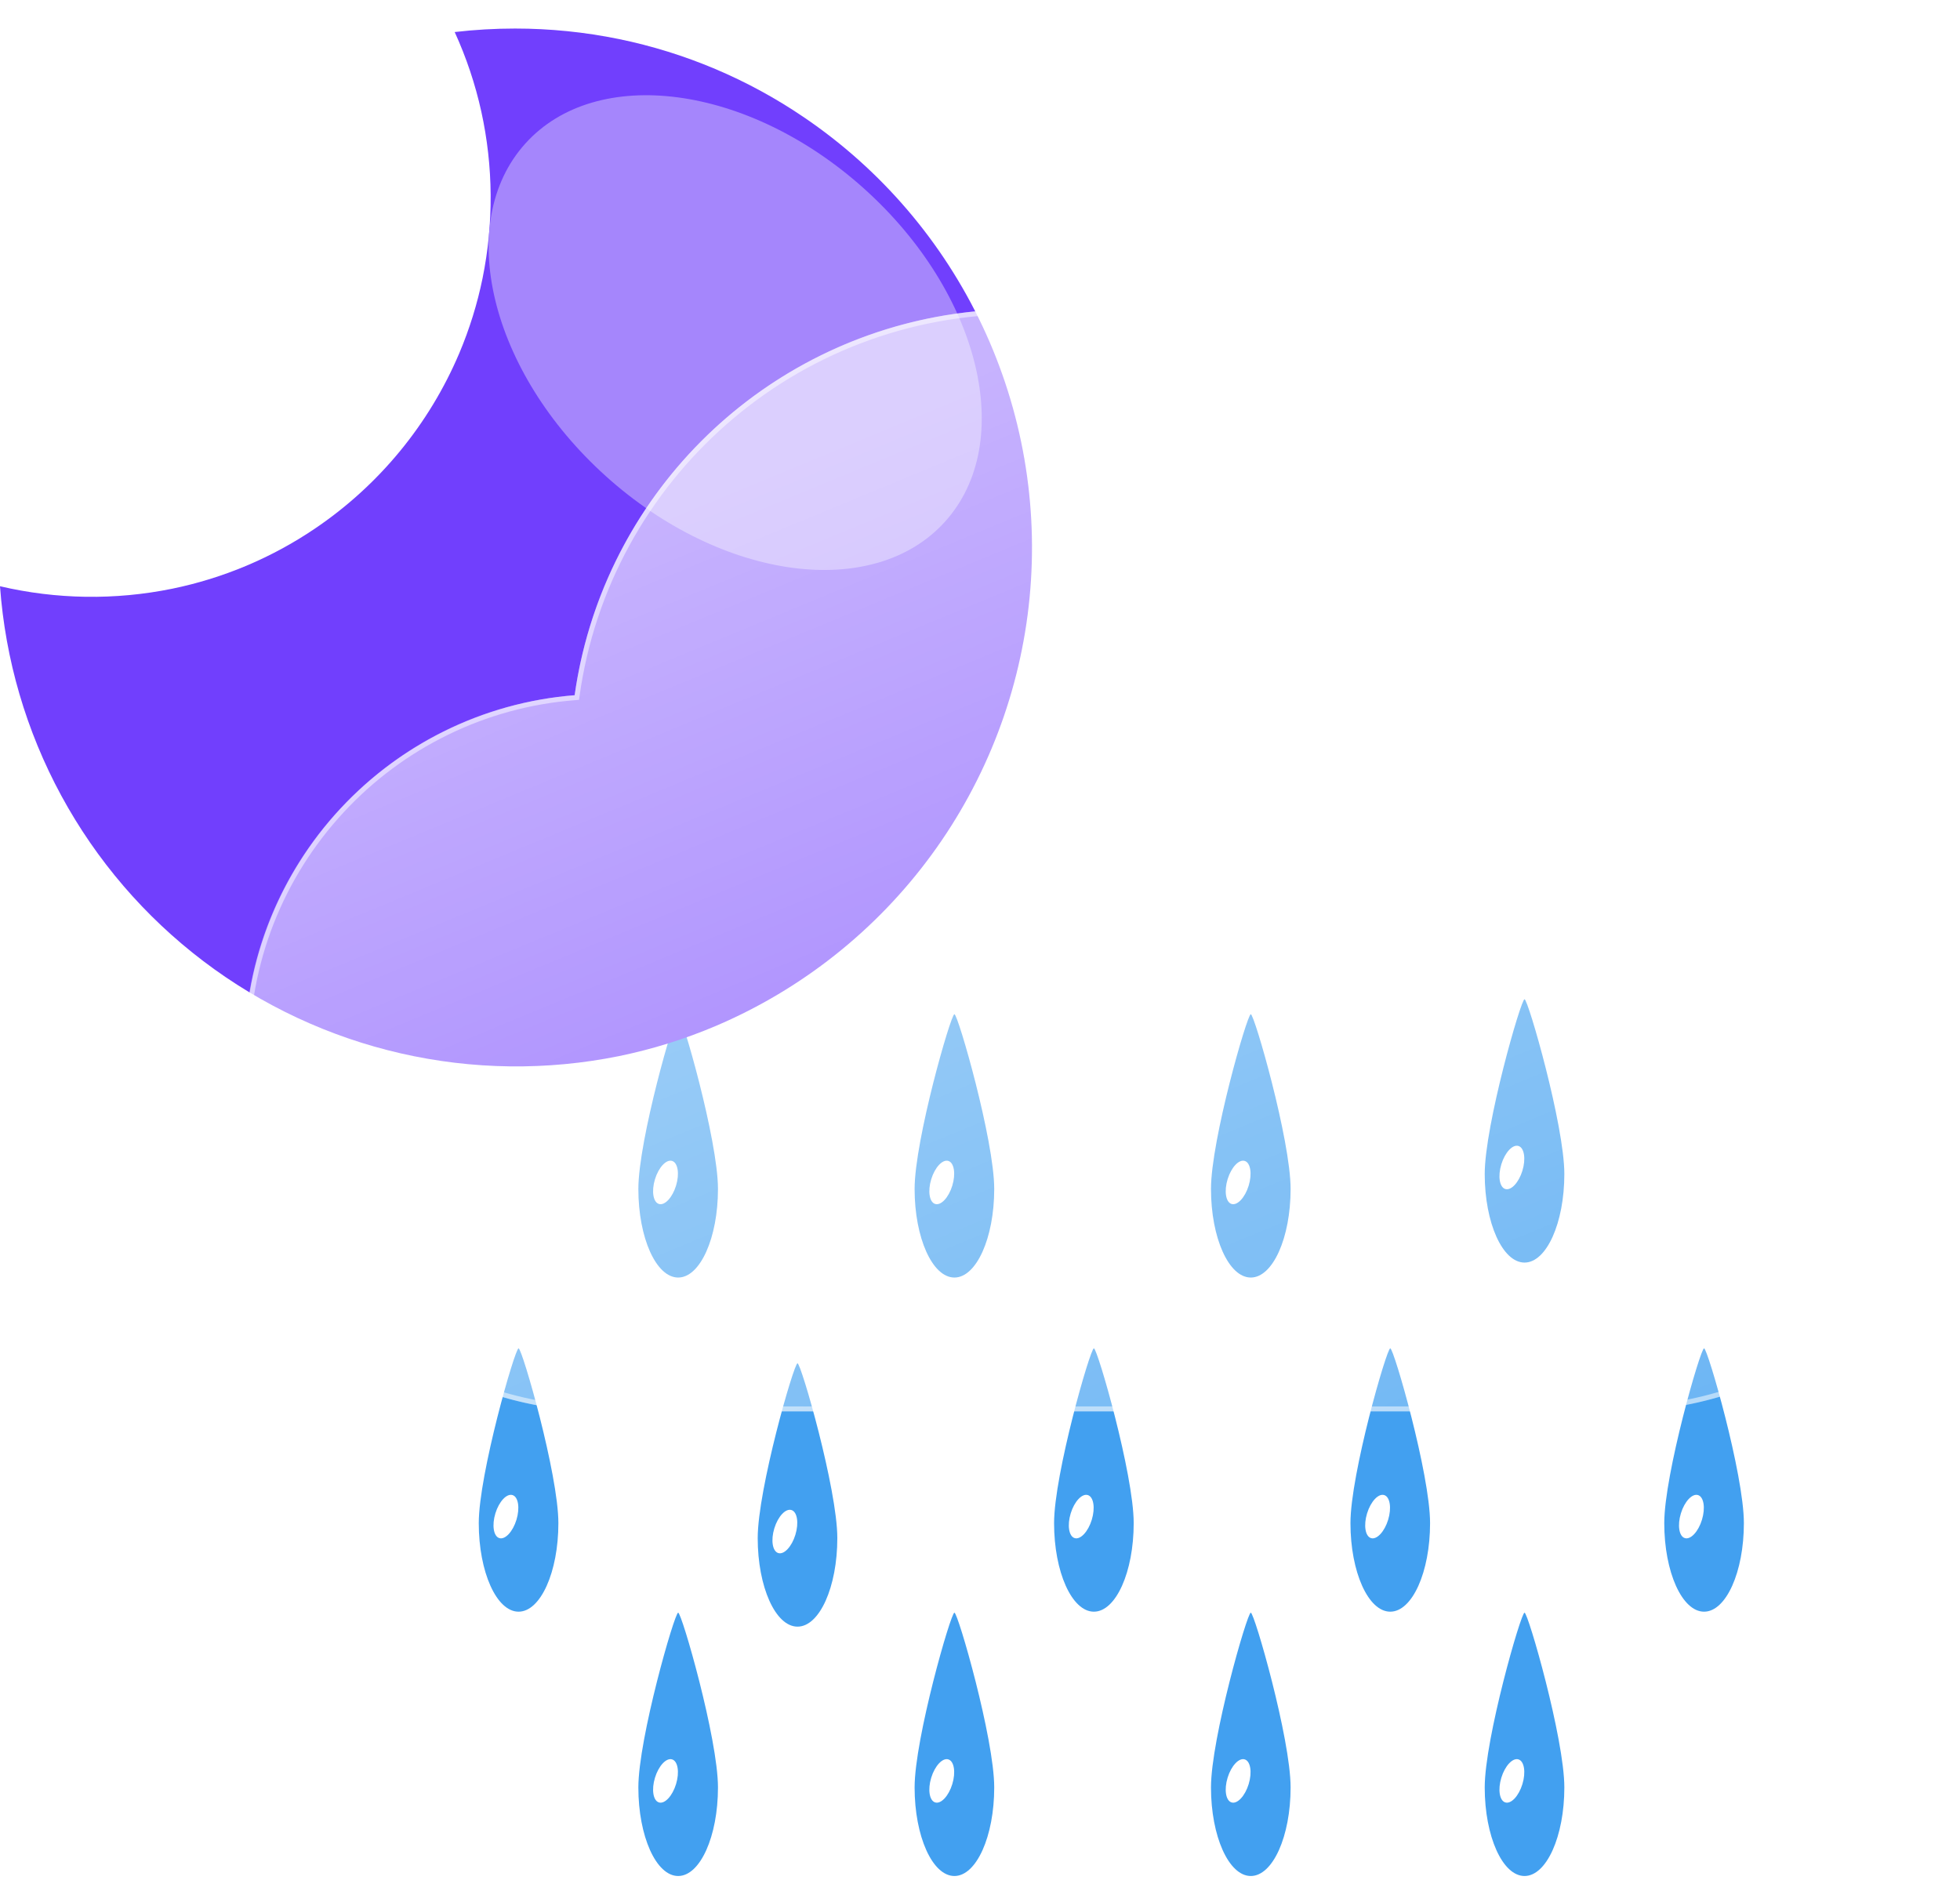 <svg width="393" height="377" viewBox="0 0 393 377" fill="none" xmlns="http://www.w3.org/2000/svg">
<g filter="url(#filter0_f_240_5097)">
<path d="M135.979 203.359C136.695 203.377 143.961 228.607 143.961 238.411C143.961 248.215 140.387 256.164 135.979 256.164C131.571 256.164 127.997 248.216 127.997 238.412C127.997 228.608 135.263 203.342 135.979 203.359Z" fill="#42A0F0"/>
<path d="M132.122 241.411C133.288 241.768 134.824 240.125 135.553 237.742C136.282 235.359 135.927 233.138 134.761 232.782C133.595 232.425 132.059 234.068 131.33 236.451C130.601 238.834 130.956 241.055 132.122 241.411Z" fill="white"/>
<path d="M191.37 203.359C192.086 203.377 199.352 228.607 199.352 238.411C199.352 248.215 195.778 256.164 191.37 256.164C186.962 256.164 183.388 248.216 183.388 238.412C183.388 228.608 190.654 203.342 191.37 203.359Z" fill="#42A0F0"/>
<path d="M187.513 241.411C188.68 241.768 190.216 240.125 190.944 237.742C191.673 235.359 191.318 233.138 190.152 232.782C188.986 232.425 187.45 234.068 186.721 236.451C185.993 238.834 186.347 241.055 187.513 241.411Z" fill="white"/>
<path d="M250.797 203.359C251.513 203.377 258.779 228.607 258.779 238.411C258.779 248.215 255.205 256.164 250.797 256.164C246.389 256.164 242.815 248.216 242.815 238.412C242.815 228.608 250.081 203.342 250.797 203.359Z" fill="#42A0F0"/>
<path d="M246.94 241.411C248.106 241.768 249.642 240.125 250.371 237.742C251.099 235.359 250.745 233.138 249.579 232.782C248.412 232.425 246.876 234.068 246.148 236.451C245.419 238.834 245.774 241.055 246.94 241.411Z" fill="white"/>
<path d="M305.684 200.359C306.4 200.377 313.666 225.607 313.666 235.411C313.666 245.215 310.092 253.164 305.684 253.164C301.276 253.164 297.702 245.216 297.702 235.412C297.702 225.608 304.968 200.342 305.684 200.359Z" fill="#42A0F0"/>
<path d="M301.827 238.411C302.994 238.768 304.53 237.125 305.258 234.742C305.987 232.359 305.632 230.138 304.466 229.782C303.3 229.425 301.764 231.068 301.035 233.451C300.307 235.834 300.661 238.055 301.827 238.411Z" fill="white"/>
<path d="M219.336 270.359C220.052 270.377 227.318 295.607 227.318 305.411C227.318 315.215 223.744 323.164 219.336 323.164C214.928 323.164 211.354 315.216 211.354 305.412C211.354 295.608 218.62 270.342 219.336 270.359Z" fill="#42A0F0"/>
<path d="M215.479 308.411C216.645 308.768 218.181 307.125 218.91 304.742C219.639 302.359 219.284 300.138 218.118 299.782C216.951 299.425 215.415 301.068 214.687 303.451C213.958 305.834 214.313 308.055 215.479 308.411Z" fill="white"/>
<path d="M278.762 270.359C279.478 270.377 286.744 295.607 286.744 305.411C286.744 315.215 283.17 323.164 278.762 323.164C274.354 323.164 270.78 315.216 270.78 305.412C270.78 295.608 278.046 270.342 278.762 270.359Z" fill="#42A0F0"/>
<path d="M274.905 308.411C276.071 308.768 277.607 307.125 278.336 304.742C279.065 302.359 278.71 300.138 277.544 299.782C276.377 299.425 274.842 301.068 274.113 303.451C273.384 305.834 273.739 308.055 274.905 308.411Z" fill="white"/>
<path d="M341.684 270.359C342.4 270.377 349.666 295.607 349.666 305.411C349.666 315.215 346.092 323.164 341.684 323.164C337.276 323.164 333.702 315.216 333.702 305.412C333.702 295.608 340.968 270.342 341.684 270.359Z" fill="#42A0F0"/>
<path d="M337.827 308.411C338.994 308.768 340.53 307.125 341.258 304.742C341.987 302.359 341.632 300.138 340.466 299.782C339.3 299.425 337.764 301.068 337.035 303.451C336.307 305.834 336.661 308.055 337.827 308.411Z" fill="white"/>
<path d="M159.91 273.359C160.626 273.377 167.892 298.607 167.892 308.411C167.892 318.215 164.318 326.164 159.91 326.164C155.502 326.164 151.928 318.216 151.928 308.412C151.928 298.608 159.194 273.342 159.91 273.359Z" fill="#42A0F0"/>
<path d="M156.053 311.411C157.219 311.768 158.755 310.125 159.484 307.742C160.213 305.359 159.858 303.138 158.692 302.782C157.525 302.425 155.989 304.068 155.261 306.451C154.532 308.834 154.887 311.055 156.053 311.411Z" fill="white"/>
<path d="M103.979 270.359C104.695 270.377 111.961 295.607 111.961 305.411C111.961 315.215 108.387 323.164 103.979 323.164C99.571 323.164 95.997 315.216 95.997 305.412C95.997 295.608 103.263 270.342 103.979 270.359Z" fill="#42A0F0"/>
<path d="M100.122 308.411C101.288 308.768 102.824 307.125 103.553 304.742C104.282 302.359 103.927 300.138 102.761 299.782C101.595 299.425 100.059 301.068 99.33 303.451C98.601 305.834 98.956 308.055 100.122 308.411Z" fill="white"/>
<path d="M135.979 323.359C136.695 323.377 143.961 348.607 143.961 358.411C143.961 368.215 140.387 376.164 135.979 376.164C131.571 376.164 127.997 368.216 127.997 358.412C127.997 348.608 135.263 323.342 135.979 323.359Z" fill="#42A0F0"/>
<path d="M132.122 361.411C133.288 361.768 134.824 360.125 135.553 357.742C136.282 355.359 135.927 353.138 134.761 352.782C133.595 352.425 132.059 354.068 131.33 356.451C130.601 358.834 130.956 361.055 132.122 361.411Z" fill="white"/>
<path d="M191.37 323.359C192.086 323.377 199.352 348.607 199.352 358.411C199.352 368.215 195.778 376.164 191.37 376.164C186.962 376.164 183.388 368.216 183.388 358.412C183.388 348.608 190.654 323.342 191.37 323.359Z" fill="#42A0F0"/>
<path d="M187.513 361.411C188.68 361.768 190.216 360.125 190.944 357.742C191.673 355.359 191.318 353.138 190.152 352.782C188.986 352.425 187.45 354.068 186.721 356.451C185.993 358.834 186.347 361.055 187.513 361.411Z" fill="white"/>
<path d="M250.797 323.359C251.513 323.377 258.779 348.607 258.779 358.411C258.779 368.215 255.205 376.164 250.797 376.164C246.389 376.164 242.815 368.216 242.815 358.412C242.815 348.608 250.081 323.342 250.797 323.359Z" fill="#42A0F0"/>
<path d="M246.94 361.411C248.106 361.768 249.642 360.125 250.371 357.742C251.099 355.359 250.745 353.138 249.579 352.782C248.412 352.425 246.876 354.068 246.148 356.451C245.419 358.834 245.774 361.055 246.94 361.411Z" fill="white"/>
<path d="M305.684 323.359C306.4 323.377 313.666 348.607 313.666 358.411C313.666 368.215 310.092 376.164 305.684 376.164C301.276 376.164 297.702 368.216 297.702 358.412C297.702 348.608 304.968 323.342 305.684 323.359Z" fill="#42A0F0"/>
<path d="M301.827 361.411C302.994 361.768 304.53 360.125 305.258 357.742C305.987 355.359 305.632 353.138 304.466 352.782C303.3 352.425 301.764 354.068 301.035 356.451C300.307 358.834 300.661 361.055 301.827 361.411Z" fill="white"/>
<path d="M103.268 5.723C110.278 5.721 117.27 6.43 124.137 7.837C137.39 10.567 149.974 15.889 161.164 23.497C176.667 34.005 189.053 48.495 197.021 65.444C204.989 82.393 208.244 101.175 206.444 119.817C204.644 138.459 197.856 156.271 186.793 171.383C175.73 186.495 160.801 198.347 143.574 205.695C137.312 208.356 130.8 210.388 124.136 211.76C109.685 214.69 94.775 214.508 80.4 211.224C66.026 207.941 52.516 201.632 40.77 192.718C29.024 183.804 19.313 172.489 12.283 159.528C5.253 146.566 1.066 132.256 -7.62939e-05 117.549C11.331 120.201 23.102 120.372 34.506 118.049C44.739 115.954 54.459 111.863 63.112 106.012C75.974 97.329 86.042 85.102 92.096 70.812C94.141 65.973 95.703 60.943 96.757 55.795C99.004 44.767 98.921 33.39 96.513 22.395C95.302 16.898 93.51 11.544 91.169 6.424C95.185 5.957 99.225 5.723 103.268 5.723Z" fill="#713FFD"/>
<g filter="url(#filter1_f_240_5097)">
<path d="M173.339 37.896C150.095 16.967 119.644 12.892 105.325 28.794C91.007 44.696 98.242 74.555 121.487 95.484C144.732 116.414 175.182 120.489 189.501 104.586C203.82 88.684 196.584 58.826 173.339 37.896Z" fill="#A586FC"/>
</g>
<g filter="url(#filter2_d_240_5097)">
<path d="M302.346 281.002H110.914C92.344 280.988 74.499 273.791 61.115 260.917C47.731 248.043 39.846 230.491 39.11 211.936C38.375 193.38 44.846 175.259 57.169 161.366C69.492 147.473 86.711 138.886 105.222 137.402C107.862 118.762 116.279 101.419 129.29 87.812C142.3 74.206 159.249 65.02 177.753 61.549C196.256 58.077 215.382 60.494 232.44 68.459C249.498 76.424 263.629 89.537 272.846 105.952C289.751 100.1 308.016 99.416 325.311 103.988C342.606 108.559 358.147 118.179 369.953 131.619C381.758 145.06 389.293 161.712 391.595 179.452C393.897 197.192 390.863 215.216 382.88 231.225C378.195 245.69 369.048 258.299 356.752 267.242C344.456 276.184 329.642 281.002 314.438 281.002H302.346Z" fill="url(#paint0_linear_240_5097)"/>
<path d="M314.438 280.002C322.158 280.002 329.749 278.769 336.999 276.338C344.01 273.987 350.591 270.556 356.561 266.141C362.463 261.777 367.636 256.549 371.937 250.603C376.291 244.582 379.653 237.959 381.928 230.917L381.952 230.845L381.986 230.777C385.012 224.73 387.342 218.333 388.912 211.763C390.527 205.002 391.346 198.017 391.346 191.002C391.346 184.963 390.738 178.928 389.538 173.064C388.369 167.35 386.624 161.73 384.353 156.359C382.122 151.086 379.362 146 376.147 141.242C372.963 136.529 369.307 132.097 365.279 128.069C361.251 124.042 356.82 120.385 352.107 117.201C347.349 113.987 342.262 111.226 336.989 108.995C331.618 106.724 325.998 104.979 320.284 103.81C314.421 102.61 308.386 102.002 302.346 102.002C292.347 102.002 282.532 103.647 273.173 106.893L272.384 107.167L271.974 106.438C264.358 92.897 253.28 81.524 239.938 73.55C233.19 69.517 225.941 66.401 218.392 64.288C210.603 62.108 202.513 61.002 194.346 61.002C183.362 61.002 172.639 62.979 162.476 66.878C152.658 70.645 143.651 76.086 135.706 83.05C127.807 89.974 121.252 98.144 116.222 107.333C111.069 116.747 107.702 126.909 106.212 137.537L106.101 138.333L105.3 138.395C96.342 139.096 87.723 141.455 79.683 145.405C71.87 149.244 64.894 154.436 58.948 160.837C46.73 173.989 40.001 191.125 40.001 209.089C40.001 218.663 41.876 227.949 45.573 236.691C47.35 240.893 49.55 244.945 52.111 248.736C54.648 252.491 57.562 256.023 60.771 259.232C63.98 262.441 67.511 265.355 71.266 267.892C75.057 270.453 79.11 272.652 83.312 274.429C92.053 278.127 101.34 280.002 110.914 280.002H302.346H314.438ZM314.438 281.002H302.346H110.914C71.198 281.002 39.001 248.805 39.001 209.089C39.001 171.288 68.166 140.299 105.222 137.398C111.351 93.66 148.918 60.002 194.346 60.002C228.048 60.002 257.423 78.525 272.846 105.948C282.088 102.743 292.013 101.002 302.346 101.002C352.052 101.002 392.346 141.297 392.346 191.002C392.346 205.458 388.937 219.121 382.88 231.225C373.545 260.11 346.432 281.002 314.438 281.002Z" fill="white" fill-opacity="0.5"/>
</g>
</g>
<defs>
<filter id="filter0_f_240_5097" x="-4" y="1.723" width="400.346" height="378.441" filterUnits="userSpaceOnUse" color-interpolation-filters="sRGB">
<feFlood flood-opacity="0" result="BackgroundImageFix"/>
<feBlend mode="normal" in="SourceGraphic" in2="BackgroundImageFix" result="shape"/>
<feGaussianBlur stdDeviation="2" result="effect1_foregroundBlur_240_5097"/>
</filter>
<filter id="filter1_f_240_5097" x="77.974" y="-0.907" width="138.879" height="135.194" filterUnits="userSpaceOnUse" color-interpolation-filters="sRGB">
<feFlood flood-opacity="0" result="BackgroundImageFix"/>
<feBlend mode="normal" in="SourceGraphic" in2="BackgroundImageFix" result="shape"/>
<feGaussianBlur stdDeviation="10" result="effect1_foregroundBlur_240_5097"/>
</filter>
<filter id="filter2_d_240_5097" x="19.001" y="32.002" width="413.345" height="281" filterUnits="userSpaceOnUse" color-interpolation-filters="sRGB">
<feFlood flood-opacity="0" result="BackgroundImageFix"/>
<feColorMatrix in="SourceAlpha" type="matrix" values="0 0 0 0 0 0 0 0 0 0 0 0 0 0 0 0 0 0 127 0" result="hardAlpha"/>
<feOffset dx="10" dy="2"/>
<feGaussianBlur stdDeviation="15"/>
<feColorMatrix type="matrix" values="0 0 0 0 0.259 0 0 0 0 0.627 0 0 0 0 0.941 0 0 0 0.596 0"/>
<feBlend mode="normal" in2="BackgroundImageFix" result="effect1_dropShadow_240_5097"/>
<feBlend mode="normal" in="SourceGraphic" in2="effect1_dropShadow_240_5097" result="shape"/>
</filter>
<linearGradient id="paint0_linear_240_5097" x1="215.699" y1="60.005" x2="318.342" y2="308.169" gradientUnits="userSpaceOnUse">
<stop stop-color="white" stop-opacity="0.604"/>
<stop offset="1" stop-color="white" stop-opacity="0.2"/>
</linearGradient>
</defs>
</svg>
